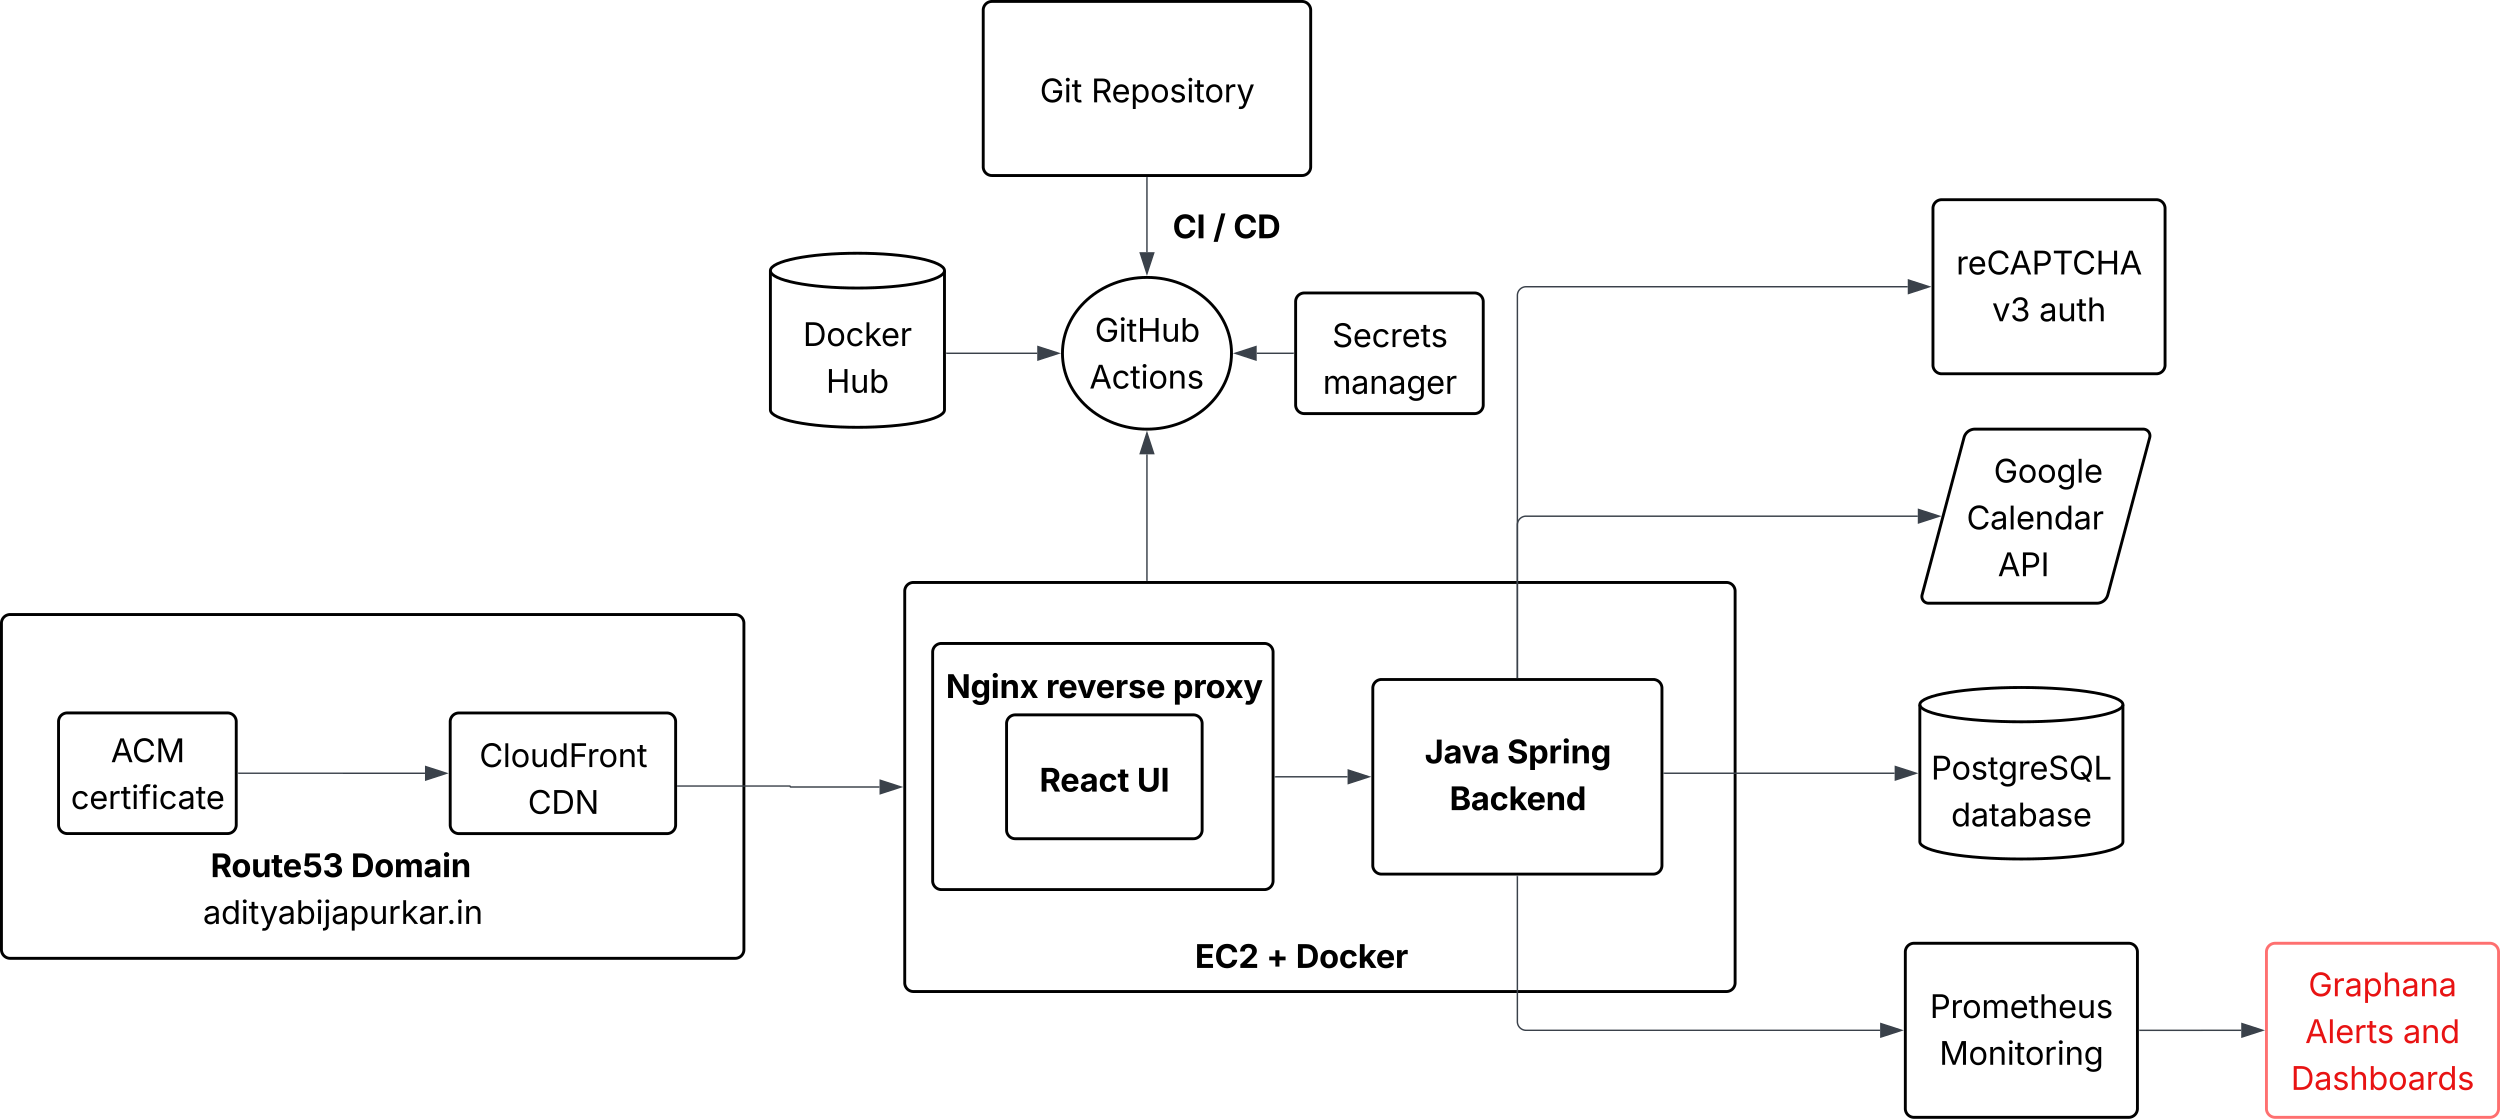 <svg xmlns="http://www.w3.org/2000/svg" xmlns:xlink="http://www.w3.org/1999/xlink" xmlns:lucid="lucid" width="1723.4" height="771.25"><g transform="translate(-233.942 -321.93)" lucid:page-tab-id="0_0"><path d="M234.94 751.56a6 6 0 0 1 6-6h499.82a6 6 0 0 1 6 6v225a6 6 0 0 1-6 6H240.94a6 6 0 0 1-6-6zM927.83 820.74a6 6 0 0 1 6-6h122.82a6 6 0 0 1 6 6v73.37a6 6 0 0 1-6 6H933.83a6 6 0 0 1-6-6z" stroke="#000" stroke-width="2" fill="#fff"/><use xlink:href="#a" transform="matrix(1,0,0,1,939.83,826.736) translate(10.67 40.903)"/><use xlink:href="#b" transform="matrix(1,0,0,1,939.83,826.736) translate(77.825 40.903)"/><path d="M1180.3 796.34a6 6 0 0 1 6-6h187.33a6 6 0 0 1 6 6V918.5a6 6 0 0 1-6 6h-187.35a6 6 0 0 1-6-6z" stroke="#000" stroke-width="2" fill="#fff"/><use xlink:href="#c" transform="matrix(1,0,0,1,1192.285,802.343) translate(23.775 45.809)"/><use xlink:href="#d" transform="matrix(1,0,0,1,1192.285,802.343) translate(80.556 45.809)"/><use xlink:href="#e" transform="matrix(1,0,0,1,1192.285,802.343) translate(40.924 78.075)"/><path d="M368.85 905.66a6 6 0 0 1 6-6h190.9a6 6 0 0 1 6 6v57.16a6 6 0 0 1-6 6h-190.9a6 6 0 0 1-6-6z" fill="none"/><use xlink:href="#f" transform="matrix(1,0,0,1,373.848,904.656) translate(0 21.951)"/><use xlink:href="#g" transform="matrix(1,0,0,1,373.848,904.656) translate(5.263 21.951)"/><use xlink:href="#h" transform="matrix(1,0,0,1,373.848,904.656) translate(102.018 21.951)"/><use xlink:href="#i" transform="matrix(1,0,0,1,373.848,904.656) translate(0 54.217)"/><path d="M857.63 729.45a6 6 0 0 1 6-6h560.43a6 6 0 0 1 6 6v270a6 6 0 0 1-6 6H863.63a6 6 0 0 1-6-6z" stroke="#000" stroke-width="2" fill-opacity="0"/><path d="M1052.68 968.6a6 6 0 0 1 6-6h144.98a6 6 0 0 1 6 6v24.9a6 6 0 0 1-6 6h-144.98a6 6 0 0 1-6-6z" fill="none"/><use xlink:href="#j" transform="matrix(1,0,0,1,1057.679,967.605) translate(0 21.584)"/><use xlink:href="#k" transform="matrix(1,0,0,1,1057.679,967.605) translate(49.197 21.584)"/><use xlink:href="#l" transform="matrix(1,0,0,1,1057.679,967.605) translate(69.542 21.584)"/><path d="M1697.4 902.26c0 6.53-31.33 11.83-70 11.83-38.65 0-70-5.3-70-11.84v-94.58c0-6.52 31.35-11.82 70-11.82 38.67 0 70 5.3 70 11.82z" stroke="#000" stroke-width="2" fill="#fff"/><path d="M1697.4 807.68c0 6.53-31.33 11.83-70 11.83-38.65 0-70-5.3-70-11.82" stroke="#000" stroke-width="2" fill="none"/><use xlink:href="#m" transform="matrix(1,0,0,1,1562.409,824.507) translate(2.712 34.809)"/><use xlink:href="#n" transform="matrix(1,0,0,1,1562.409,824.507) translate(16.535 67.075)"/><path d="M1587.86 623.56a7.8 7.8 0 0 1 7.55-5.8h116a4.6 4.6 0 0 1 4.46 5.8l-28.9 108.4a7.8 7.8 0 0 1-7.55 5.8h-116a4.6 4.6 0 0 1-4.45-5.8z" stroke="#000" stroke-width="2" fill="#fff"/><use xlink:href="#o" transform="matrix(1,0,0,1,1562.409,622.765) translate(45.907 31.84)"/><use xlink:href="#p" transform="matrix(1,0,0,1,1562.409,622.765) translate(27.191 64.106)"/><use xlink:href="#q" transform="matrix(1,0,0,1,1562.409,622.765) translate(48.759 96.372)"/><path d="M1556 677.76h-270.04a6 6 0 0 0-6 6v105.08" stroke="#3a414a" fill="none"/><path d="M1570.76 677.76l-14.27 4.64v-9.27z" stroke="#3a414a" fill="#3a414a"/><path d="M1280.43 789.34h-.95v-.5h.95z" stroke="#3a414a" stroke-width=".05" fill="#3a414a"/><path d="M1566.45 465.6a6 6 0 0 1 6-6h148a6 6 0 0 1 6 6v108a6 6 0 0 1-6 6h-148a6 6 0 0 1-6-6z" stroke="#000" stroke-width="2" fill="#fff"/><use xlink:href="#r" transform="matrix(1,0,0,1,1578.452,471.603) translate(3.981 39.528)"/><use xlink:href="#s" transform="matrix(1,0,0,1,1578.452,471.603) translate(28.753 71.793)"/><use xlink:href="#t" transform="matrix(1,0,0,1,1578.452,471.603) translate(61.218 71.793)"/><path d="M1547.4 978.18a6 6 0 0 1 6-6h148a6 6 0 0 1 6 6v108a6 6 0 0 1-6 6h-148a6 6 0 0 1-6-6z" stroke="#000" stroke-width="2" fill="#fff"/><use xlink:href="#u" transform="matrix(1,0,0,1,1559.409,984.182) translate(4.914 39.528)"/><use xlink:href="#v" transform="matrix(1,0,0,1,1559.409,984.182) translate(11.43 71.793)"/><path d="M1796.34 978.18a6 6 0 0 1 6-6h148a6 6 0 0 1 6 6v108a6 6 0 0 1-6 6h-148a6 6 0 0 1-6-6z" stroke="#fe7070" stroke-width="2" fill="#fff"/><use xlink:href="#w" transform="matrix(1,0,0,1,1808.342,984.182) translate(16.872 24.528)"/><use xlink:href="#x" transform="matrix(1,0,0,1,1808.342,984.182) translate(14.685 56.793)"/><use xlink:href="#y" transform="matrix(1,0,0,1,1808.342,984.182) translate(82.1 56.793)"/><use xlink:href="#z" transform="matrix(1,0,0,1,1808.342,984.182) translate(4.827 89.059)"/><path d="M1778.96 1032.18h-27.08v.02h-42.97" stroke="#3a414a" fill="none"/><path d="M1793.72 1032.18l-14.26 4.64v-9.27z" stroke="#3a414a" fill="#3a414a"/><path d="M1708.92 1032.67h-.5v-.95h.5z" stroke="#3a414a" stroke-width=".05" fill="#3a414a"/><path d="M274.3 819.4a6 6 0 0 1 6-6h110.5a6 6 0 0 1 6 6v71.15a6 6 0 0 1-6 6H280.3a6 6 0 0 1-6-6z" stroke="#000" stroke-width="2" fill-opacity="0"/><use xlink:href="#A" transform="matrix(1,0,0,1,286.29,825.397) translate(24.061 21.951)"/><use xlink:href="#B" transform="matrix(1,0,0,1,286.29,825.397) translate(-3.511 54.217)"/><path d="M544.3 819.43a6 6 0 0 1 6-6H693.7a6 6 0 0 1 6 6v71.16a6 6 0 0 1-6 6H550.3a6 6 0 0 1-6-6z" stroke="#000" stroke-width="2" fill-opacity="0"/><use xlink:href="#C" transform="matrix(1,0,0,1,556.293,825.435) translate(8.063 25.278)"/><use xlink:href="#D" transform="matrix(1,0,0,1,556.293,825.435) translate(41.494 57.543)"/><path d="M526.9 855h-56.34a.02.02 0 0 1-.02 0 .02.02 0 0 0-.02-.03H398.3" stroke="#3a414a" fill="none"/><path d="M541.67 855l-14.26 4.65v-9.27z" stroke="#3a414a" fill="#3a414a"/><path d="M398.3 855.45h-.5v-.95h.5z" stroke="#3a414a" stroke-width=".05" fill="#3a414a"/><path d="M840.25 864.45H779a.33.33 0 0 1-.32-.33.33.33 0 0 0-.34-.33h-77.12" stroke="#3a414a" fill="none"/><path d="M855 864.45l-14.25 4.64v-9.28z" stroke="#3a414a" fill="#3a414a"/><path d="M701.24 864.26h-.52v-.95h.52z" stroke="#3a414a" stroke-width=".05" fill="#3a414a"/><path d="M876.88 771.5a6 6 0 0 1 6-6h222.67a6 6 0 0 1 6 6v157.67a6 6 0 0 1-6 6H882.88a6 6 0 0 1-6-6z" stroke="#000" stroke-width="2" fill-opacity="0"/><path d="M881 782.5a6 6 0 0 1 6-6h216.47a6 6 0 0 1 6 6v24.9a6 6 0 0 1-6 6H887a6 6 0 0 1-6-6z" fill="none"/><use xlink:href="#E" transform="matrix(1,0,0,1,886.007,781.499) translate(0 21.584)"/><use xlink:href="#F" transform="matrix(1,0,0,1,886.007,781.499) translate(68.989 21.584)"/><use xlink:href="#G" transform="matrix(1,0,0,1,886.007,781.499) translate(156.489 21.584)"/><path d="M1162.9 857.42h-49.85" stroke="#3a414a" fill="none"/><path d="M1177.67 857.42l-14.27 4.64v-9.27z" stroke="#3a414a" fill="#3a414a"/><path d="M1113.06 857.9h-.5v-.95h.5z" stroke="#3a414a" stroke-width=".05" fill="#3a414a"/><path d="M911.74 328.93a6 6 0 0 1 6-6h213.74a6 6 0 0 1 6 6v108a6 6 0 0 1-6 6H917.74a6 6 0 0 1-6-6z" stroke="#000" stroke-width="2" fill="#fff"/><use xlink:href="#H" transform="matrix(1,0,0,1,923.743,334.93) translate(26.982 57.528)"/><use xlink:href="#I" transform="matrix(1,0,0,1,923.743,334.93) translate(62.464 57.528)"/><path d="M1082.88 565.47c0 28.88-26.1 52.3-58.27 52.3-32.16 0-58.25-23.42-58.25-52.3 0-28.88 26.1-52.3 58.26-52.3 32.2 0 58.28 23.42 58.28 52.3z" stroke="#000" stroke-width="2" fill="#fff"/><use xlink:href="#J" transform="matrix(1,0,0,1,971.352,518.175) translate(17.258 39.34)"/><use xlink:href="#K" transform="matrix(1,0,0,1,971.352,518.175) translate(13.574 71.606)"/><path d="M1024.6 495.8v-51.37" stroke="#3a414a" fill="none"/><path d="M1024.6 510.56L1020 496.3h9.27z" stroke="#3a414a" fill="#3a414a"/><path d="M1025.1 444.44h-.96v-.5h.95z" stroke="#3a414a" stroke-width=".05" fill="#3a414a"/><path d="M1037.3 465.6a6 6 0 0 1 6-6h77.8a6 6 0 0 1 6 6v24.9a6 6 0 0 1-6 6h-77.8a6 6 0 0 1-6-6z" fill="none"/><use xlink:href="#L" transform="matrix(1,0,0,1,1042.297,464.603) translate(0 21.584)"/><use xlink:href="#M" transform="matrix(1,0,0,1,1042.297,464.603) translate(27.941 21.584)"/><use xlink:href="#N" transform="matrix(1,0,0,1,1042.297,464.603) translate(41.829 21.584)"/><path d="M885.03 604.5c0 6.63-26.86 12-60 12-33.13 0-60-5.37-60-12v-96c0-6.63 26.87-12 60-12 33.14 0 60 5.37 60 12z" stroke="#000" stroke-width="2" fill="#fff"/><path d="M885.03 508.5c0 6.63-26.86 12-60 12-33.13 0-60-5.37-60-12" stroke="#000" stroke-width="2" fill="none"/><g><use xlink:href="#O" transform="matrix(1,0,0,1,770.033,525.501) translate(17.462 34.965)"/><use xlink:href="#P" transform="matrix(1,0,0,1,770.033,525.501) translate(33.369 67.231)"/></g><path d="M948.97 565.47h-62.44" stroke="#3a414a" fill="none"/><path d="M963.73 565.47l-14.26 4.63v-9.26z" stroke="#3a414a" fill="#3a414a"/><path d="M886.54 565.95h-.5V565h.5z" stroke="#3a414a" stroke-width=".05" fill="#3a414a"/><path d="M1549.07 519.6h-263.1a6 6 0 0 0-6 6v263.24" stroke="#3a414a" fill="none"/><path d="M1563.83 519.6l-14.26 4.64v-9.27z" stroke="#3a414a" fill="#3a414a"/><path d="M1280.43 789.34h-.95v-.5h.95z" stroke="#3a414a" stroke-width=".05" fill="#3a414a"/><path d="M1540.03 854.97h-158.9" stroke="#3a414a" fill="none"/><path d="M1554.8 854.97l-14.27 4.64v-9.26z" stroke="#3a414a" fill="#3a414a"/><path d="M1381.14 855.45h-.5v-.95h.5z" stroke="#3a414a" stroke-width=".05" fill="#3a414a"/><path d="M1530.03 1032.18h-244.07a6 6 0 0 1-6-6V926" stroke="#3a414a" fill="none"/><path d="M1544.8 1032.18l-14.27 4.64v-9.27z" stroke="#3a414a" fill="#3a414a"/><path d="M1280.43 926.02h-.95v-.5h.95z" stroke="#3a414a" stroke-width=".05" fill="#3a414a"/><path d="M1024.6 635.15v86.8" stroke="#3a414a" fill="none"/><path d="M1024.6 620.38l4.65 14.27h-9.27z" stroke="#3a414a" fill="#3a414a"/><path d="M1025.1 722.45h-.96v-.52h.95z" stroke="#3a414a" stroke-width=".05" fill="#3a414a"/><path d="M1127.1 529.9a6 6 0 0 1 6-6h117.33a6 6 0 0 1 6 6v71.15a6 6 0 0 1-6 6H1133.1a6 6 0 0 1-6-6z" stroke="#000" stroke-width="2" fill="#fff"/><g><use xlink:href="#Q" transform="matrix(1,0,0,1,1139.102,535.893) translate(13.178 25.278)"/><use xlink:href="#R" transform="matrix(1,0,0,1,1139.102,535.893) translate(6.749 57.543)"/></g><path d="M1100.26 565.47h25.34" stroke="#3a414a" fill="none"/><path d="M1085.5 565.47l14.26-4.63v9.26z" stroke="#3a414a" fill="#3a414a"/><path d="M1126.1 565.95h-.5V565h.5z" stroke="#3a414a" stroke-width=".05" fill="#3a414a"/><defs><path d="M135 0v-1490h581c339 0 533 192 533 485 0 204-94 351-264 424L1302 0H964L680-532H440V0H135zm305-779h220c186 0 274-77 274-226 0-150-88-233-275-233H440v459" id="S"/><path d="M633 22C291 22 81-200 81-553c0-345 210-579 537-579 292 0 525 185 525 567v84H378c7 183 109 277 260 277 105 0 184-46 216-132l272 51C1071-99 893 22 633 22zM380-669h474c-15-146-94-237-233-237-143 0-229 99-241 237" id="T"/><path d="M440 22C227 22 68-92 68-313c0-250 202-322 422-343 195-21 271-24 271-105 0-95-63-149-175-149-116 0-187 57-211 129l-275-46c57-194 237-305 487-305 240 0 474 108 474 379V0H777v-155h-10C713-51 605 22 440 22zm85-211c140 0 238-93 238-211v-121c-37 26-156 42-222 51-111 16-185 59-185 149 0 87 70 132 169 132" id="U"/><path d="M628 22C291 22 81-210 81-554c0-346 210-578 547-578 265 0 455 142 497 372l-279 52c-25-116-99-188-215-188-160 0-244 139-244 341 0 200 84 341 244 341 116 0 193-74 217-195l279 51C1085-123 896 22 628 22" id="V"/><path d="M683-1118v229H474v562c0 71 29 104 102 104 23 0 73-7 95-13l43 225C647 9 580 16 520 16 296 16 174-96 174-301v-588H20v-229h154v-266h300v266h209" id="W"/><g id="a"><use transform="matrix(0.011,0,0,0.011,0,0)" xlink:href="#S"/><use transform="matrix(0.011,0,0,0.011,14.323,0)" xlink:href="#T"/><use transform="matrix(0.011,0,0,0.011,27.778,0)" xlink:href="#U"/><use transform="matrix(0.011,0,0,0.011,40.679,0)" xlink:href="#V"/><use transform="matrix(0.011,0,0,0.011,53.754,0)" xlink:href="#W"/></g><path d="M750 21c-371 0-615-218-615-544v-967h305v942c0 174 123 299 310 299s309-125 309-299v-942h306v967c0 326-247 544-615 544" id="X"/><path d="M440-1490V0H135v-1490h305" id="Y"/><g id="b"><use transform="matrix(0.011,0,0,0.011,0,0)" xlink:href="#X"/><use transform="matrix(0.011,0,0,0.011,16.265,0)" xlink:href="#Y"/></g><path d="M567 20C257 20 68-148 68-448v-87h305v92c0 143 75 217 194 217s193-74 193-218v-1046h302v1041c0 301-188 469-495 469" id="Z"/><path d="M443 0L31-1118h319c90 293 199 572 268 885 66-313 175-593 264-885h315L784 0H443" id="aa"/><g id="c"><use transform="matrix(0.011,0,0,0.011,0,0)" xlink:href="#Z"/><use transform="matrix(0.011,0,0,0.011,12.988,0)" xlink:href="#U"/><use transform="matrix(0.011,0,0,0.011,25.51,0)" xlink:href="#aa"/><use transform="matrix(0.011,0,0,0.011,38.618,0)" xlink:href="#U"/></g><path d="M681 22C323 22 94-145 85-462h297c10 151 131 226 296 226 163 0 271-77 271-190 0-102-95-149-257-189l-164-41c-252-61-403-188-403-405 0-269 236-449 560-449 330 0 546 183 551 445H941c-11-119-106-188-259-188-156 0-244 72-244 172-3 156 226 185 373 221 250 61 445 186 445 436 0 271-213 446-575 446" id="ab"/><path d="M128 418v-1536h295v188h14c41-89 129-202 319-202 248 0 453 193 453 575 0 372-197 576-455 576-183 0-275-108-317-198h-9v597H128zm534-640c156 0 240-139 240-336 0-196-83-334-240-334-154 0-241 131-241 334 0 202 88 336 241 336" id="ac"/><path d="M128 0v-1118h290v195h12c54-169 184-238 367-200v268c-27-8-86-15-130-15-138 0-239 95-239 234V0H128" id="ad"/><path d="M128 0v-1118h300V0H128zm150-1264c-91 0-165-68-165-154 0-85 74-154 165-154 90 0 165 69 165 154 0 86-75 154-165 154" id="ae"/><path d="M428-647V0H128v-1118h283l4 231c63-156 176-245 348-245 232 0 384 159 384 421V0H847v-659c0-139-76-222-202-222-128 0-217 86-217 234" id="af"/><path d="M625 442c-280 0-454-114-503-274l258-72c28 63 97 128 243 128 153 0 246-69 246-216v-206h-23C805-108 717-16 536-16 284-16 81-191 81-561c0-378 208-571 456-571 188 0 280 113 321 202h13v-188h295V-9c0 303-226 451-541 451zm5-686c153 0 240-119 240-319 0-198-86-329-240-329-158 0-241 137-241 329 0 195 85 319 241 319" id="ag"/><g id="d"><use transform="matrix(0.011,0,0,0.011,0,0)" xlink:href="#ab"/><use transform="matrix(0.011,0,0,0.011,14.551,0)" xlink:href="#ac"/><use transform="matrix(0.011,0,0,0.011,28.559,0)" xlink:href="#ad"/><use transform="matrix(0.011,0,0,0.011,37.771,0)" xlink:href="#ae"/><use transform="matrix(0.011,0,0,0.011,43.793,0)" xlink:href="#af"/><use transform="matrix(0.011,0,0,0.011,57.628,0)" xlink:href="#ag"/></g><path d="M135 0v-1490h591c327 0 492 160 492 383 0 177-115 286-268 320v15c168 8 326 140 326 361 0 236-176 411-512 411H135zm305-251h264c179 0 258-76 258-189 0-125-97-215-250-215H440v404zm0-613h241c131 0 228-74 228-194 0-109-79-183-222-183H440v377" id="ah"/><path d="M128 0v-1490h300v802h17l366-430h347L740-633 1179 0H826L514-456l-86 97V0H128" id="ai"/><path d="M537 19C279 19 81-185 81-557c0-382 206-575 454-575 190 0 278 113 318 202h10v-560h300V0H868v-179h-15C812-89 719 19 537 19zm92-241c153 0 240-134 240-336 0-203-86-334-240-334-158 0-240 138-240 334 0 197 84 336 240 336" id="aj"/><g id="e"><use transform="matrix(0.011,0,0,0.011,0,0)" xlink:href="#ah"/><use transform="matrix(0.011,0,0,0.011,14.703,0)" xlink:href="#U"/><use transform="matrix(0.011,0,0,0.011,27.604,0)" xlink:href="#V"/><use transform="matrix(0.011,0,0,0.011,40.679,0)" xlink:href="#ai"/><use transform="matrix(0.011,0,0,0.011,53.071,0)" xlink:href="#T"/><use transform="matrix(0.011,0,0,0.011,66.309,0)" xlink:href="#af"/><use transform="matrix(0.011,0,0,0.011,80.143,0)" xlink:href="#aj"/></g><path d="M628 22C291 22 81-210 81-554c0-346 210-578 547-578 336 0 547 232 547 578 0 344-211 576-547 576zm0-236c160 0 242-146 242-341 0-197-82-341-242-341S387-753 387-555c0 195 81 341 241 341" id="ak"/><path d="M513 14c-232 0-385-159-385-421v-711h300v659c0 139 76 222 202 222 127 0 217-86 217-234v-647h301V0H864l-4-232C797-74 683 14 513 14" id="al"/><path d="M664 20c-306 0-529-183-535-438h297c6 117 110 196 238 196 149 0 255-108 255-266 0-159-108-270-261-270-89 0-178 39-224 98l-274-48 72-782h901v252H485l-39 377h8c53-72 165-124 294-124 269 0 467 204 467 490 0 300-224 515-551 515" id="am"/><path d="M659 20C335 20 103-159 99-418h307c5 112 113 185 254 185 147 0 250-83 250-204 0-123-105-209-278-209H494v-227h138c145 0 246-81 246-200 0-115-87-193-216-193-130 0-237 73-240 189H128c4-255 233-433 536-433 306 0 510 185 510 418 0 167-114 285-279 317v11c217 29 333 162 333 347 0 254-237 437-569 437" id="an"/><g id="g"><use transform="matrix(0.011,0,0,0.011,0,0)" xlink:href="#S"/><use transform="matrix(0.011,0,0,0.011,14.323,0)" xlink:href="#ak"/><use transform="matrix(0.011,0,0,0.011,27.951,0)" xlink:href="#al"/><use transform="matrix(0.011,0,0,0.011,41.786,0)" xlink:href="#W"/><use transform="matrix(0.011,0,0,0.011,49.707,0)" xlink:href="#T"/><use transform="matrix(0.011,0,0,0.011,62.945,0)" xlink:href="#am"/><use transform="matrix(0.011,0,0,0.011,77.148,0)" xlink:href="#an"/></g><path d="M659 0H135v-1490h529c448 0 721 280 721 744 0 466-273 746-726 746zM440-263h204c287 0 437-148 437-483 0-333-150-481-435-481H440v964" id="ao"/><path d="M128 0v-1118h278l12 217c60-163 185-234 319-234 143 0 236 81 288 251 63-172 205-251 359-251 205 0 357 138 357 381V0h-301v-697c0-126-76-187-177-187-114 0-184 79-184 196V0H789v-705c0-109-72-179-174-179-106 0-187 74-187 208V0H128" id="ap"/><g id="h"><use transform="matrix(0.011,0,0,0.011,0,0)" xlink:href="#ao"/><use transform="matrix(0.011,0,0,0.011,16.048,0)" xlink:href="#ak"/><use transform="matrix(0.011,0,0,0.011,29.677,0)" xlink:href="#ap"/><use transform="matrix(0.011,0,0,0.011,49.957,0)" xlink:href="#U"/><use transform="matrix(0.011,0,0,0.011,62.858,0)" xlink:href="#ae"/><use transform="matrix(0.011,0,0,0.011,68.88,0)" xlink:href="#af"/></g><path d="M471 26C259 26 90-98 90-318c0-256 228-303 435-329 202-27 287-16 287-108 0-139-79-219-234-219-161 0-248 86-283 164l-173-57c86-203 278-265 451-265 150 0 419 46 419 395V0H815v-152h-12C765-73 660 26 471 26zm31-159c199 0 310-134 310-271v-155c-30 35-226 55-295 64-131 17-246 59-246 186 0 116 97 176 231 176" id="aq"/><path d="M577 24c-279 0-473-224-473-580 0-354 195-576 474-576 218 0 287 134 324 193h14v-551h180V0H922v-173h-20C865-111 790 24 577 24zm27-161c203 0 314-172 314-421 0-247-108-413-314-413-212 0-317 181-317 413 0 235 108 421 317 421" id="ar"/><path d="M158 0v-1118h180V0H158zm91-1301c-68 0-125-53-125-119s57-119 125-119c69 0 126 53 126 119s-57 119-126 119" id="as"/><path d="M598-1118v154H368v674c0 100 37 144 132 144 23 0 62-6 92-12L629-6c-37 13-88 20-134 20-193 0-307-107-307-290v-688H20v-154h168v-266h180v266h230" id="at"/><path d="M140 405l46-156c120 36 205 19 263-150l32-93L54-1118h197c107 313 237 620 324 950 87-331 219-637 326-950h196L606 167c-68 178-176 259-334 259-64 0-113-12-132-21" id="au"/><path d="M677 24c-213 0-288-135-325-197h-20V0H158v-1490h180v551h14c37-59 106-193 324-193 279 0 474 222 474 576 0 356-194 580-473 580zm-27-161c209 0 317-186 317-421 0-232-105-413-317-413-206 0-314 166-314 413 0 249 111 421 314 421" id="av"/><path d="M157-1118h181V80c1 225-123 350-364 338V252c126 9 184-48 183-172v-1198zm91-183c-68 0-125-53-125-119s57-119 125-119c69 0 126 53 126 119s-57 119-126 119" id="aw"/><path d="M158 418v-1536h174v179h20c37-59 106-193 324-193 279 0 474 222 474 576 0 356-194 580-473 580-213 0-288-135-325-197h-14v591H158zm492-555c209 0 317-186 317-421 0-232-105-413-317-413-206 0-314 166-314 413 0 249 111 421 314 421" id="ax"/><path d="M537 14c-226 0-379-139-379-422v-710h180v695c0 172 97 275 253 275 160 0 281-109 281-300v-670h181V0H879v-209C806-46 684 14 537 14" id="ay"/><path d="M158 0v-1118h174v172h12c41-113 157-188 290-188 26 0 70 2 91 3v181c-11-2-60-10-108-10-161 0-279 109-279 260V0H158" id="az"/><path d="M158 0v-1490h180v865h22l478-493h223L593-638 1096 0H865L456-523 338-412V0H158" id="aA"/><path d="M295 13c-75 0-135-60-135-135s60-135 135-135 135 60 135 135S370 13 295 13" id="aB"/><path d="M338-670V0H158v-1118h173l1 207c72-158 192-221 342-221 226 0 378 139 378 422V0H872v-695c0-172-96-275-252-275-161 0-282 109-282 300" id="aC"/><g id="i"><use transform="matrix(0.011,0,0,0.011,0,0)" xlink:href="#aq"/><use transform="matrix(0.011,0,0,0.011,12.478,0)" xlink:href="#ar"/><use transform="matrix(0.011,0,0,0.011,26.085,0)" xlink:href="#as"/><use transform="matrix(0.011,0,0,0.011,31.467,0)" xlink:href="#at"/><use transform="matrix(0.011,0,0,0.011,39.171,0)" xlink:href="#au"/><use transform="matrix(0.011,0,0,0.011,51.552,0)" xlink:href="#aq"/><use transform="matrix(0.011,0,0,0.011,64.03,0)" xlink:href="#av"/><use transform="matrix(0.011,0,0,0.011,77.637,0)" xlink:href="#as"/><use transform="matrix(0.011,0,0,0.011,83.019,0)" xlink:href="#aw"/><use transform="matrix(0.011,0,0,0.011,88.401,0)" xlink:href="#aq"/><use transform="matrix(0.011,0,0,0.011,100.879,0)" xlink:href="#ax"/><use transform="matrix(0.011,0,0,0.011,114.486,0)" xlink:href="#ay"/><use transform="matrix(0.011,0,0,0.011,127.626,0)" xlink:href="#az"/><use transform="matrix(0.011,0,0,0.011,136.339,0)" xlink:href="#aA"/><use transform="matrix(0.011,0,0,0.011,148.535,0)" xlink:href="#aq"/><use transform="matrix(0.011,0,0,0.011,161.013,0)" xlink:href="#az"/><use transform="matrix(0.011,0,0,0.011,167.99,0)" xlink:href="#aB"/><use transform="matrix(0.011,0,0,0.011,174.392,0)" xlink:href="#as"/><use transform="matrix(0.011,0,0,0.011,179.774,0)" xlink:href="#aC"/></g><path d="M135 0v-1490h997v253H440v360h640v249H440v375h694V0H135" id="aD"/><path d="M786 20C389 20 94-260 94-744c0-487 299-766 692-766 339 0 597 194 641 529h-309c-28-162-156-258-326-258-233 0-388 179-388 495 0 323 157 493 387 493 170 0 298-97 328-259h309c-34 277-266 530-642 530" id="aE"/><path d="M124 0v-220l528-495c135-132 210-216 210-336 0-133-98-215-231-215-139 0-229 88-229 233H110c0-290 214-477 523-477 315 0 525 182 525 440 0 167-80 305-385 586L548-262v11h630V0H124" id="aF"/><g id="j"><use transform="matrix(0.011,0,0,0.011,0,0)" xlink:href="#aD"/><use transform="matrix(0.011,0,0,0.011,13.498,0)" xlink:href="#aE"/><use transform="matrix(0.011,0,0,0.011,29.937,0)" xlink:href="#aF"/></g><path d="M568-82v-393H183v-240h385v-393h254v393h386v240H822v393H568" id="aG"/><use transform="matrix(0.011,0,0,0.011,0,0)" xlink:href="#aG" id="k"/><g id="l"><use transform="matrix(0.011,0,0,0.011,0,0)" xlink:href="#ao"/><use transform="matrix(0.011,0,0,0.011,16.048,0)" xlink:href="#ak"/><use transform="matrix(0.011,0,0,0.011,29.677,0)" xlink:href="#V"/><use transform="matrix(0.011,0,0,0.011,42.752,0)" xlink:href="#ai"/><use transform="matrix(0.011,0,0,0.011,55.143,0)" xlink:href="#T"/><use transform="matrix(0.011,0,0,0.011,68.381,0)" xlink:href="#ad"/></g><path d="M180 0v-1490h510c348 0 508 209 508 474 0 266-160 477-507 477H370V0H180zm190-706h312c236 0 327-133 327-310 0-176-91-307-329-307H370v617" id="aH"/><path d="M613 24c-304 0-509-231-509-576 0-350 205-580 509-580 305 0 511 230 511 580 0 345-206 576-511 576zm0-161c226 0 329-195 329-415 0-222-103-419-329-419-223 0-326 196-326 419 0 220 103 415 326 415" id="aI"/><path d="M538 24C308 24 148-78 108-271l171-41c32 123 123 178 257 178 156 0 256-77 256-169 0-77-54-128-164-154l-186-44c-203-48-300-148-300-305 0-192 176-326 414-326 230 0 351 112 402 269l-163 42c-31-80-94-158-238-158-133 0-233 69-233 162 0 83 57 129 188 160l169 40c203 48 298 149 298 302 0 196-179 339-441 339" id="aJ"/><path d="M611 442c-248 0-391-105-460-228l146-94c47 65 117 165 314 165 178 0 307-82 307-266v-224h-17C863-141 792-18 576-18c-268 0-472-195-472-546 0-346 197-568 476-568 216 0 288 133 326 193h17v-179h175V29c0 289-215 413-487 413zm-5-620c203 0 314-146 314-390 0-237-108-403-314-403-213 0-319 180-319 403 0 230 109 390 319 390" id="aK"/><path d="M628 24c-324 0-524-230-524-574 0-343 198-582 503-582 237 0 487 146 487 559v75H286c9 234 145 362 343 362 132 0 231-58 273-172l174 48C1024-91 857 24 628 24zM287-650h624c-17-190-120-322-304-322-192 0-309 151-320 322" id="aL"/><path d="M657 26c-323 0-524-166-541-416h195c15 169 171 246 346 246 202 0 356-106 356-265 5-203-294-238-475-293-239-73-380-191-380-389 0-252 224-419 512-419 294 0 499 171 508 396H992c-17-145-151-228-328-228-193 0-321 102-321 242 0 156 175 211 284 241l149 41c160 44 422 134 422 412 0 244-197 432-541 432" id="aM"/><path d="M784 20c-382 0-662-292-662-764 0-473 280-766 662-766s660 293 660 766c0 282-99 499-260 629l192 255h-198L1049-33C969 2 880 20 784 20zm-62-486h198l156 205c112-98 183-261 183-483 0-383-209-590-475-590-268 0-477 208-477 590 0 380 209 588 477 588 54 0 106-9 154-25" id="aN"/><path d="M180 0v-1490h190v1322h690V0H180" id="aO"/><g id="m"><use transform="matrix(0.011,0,0,0.011,0,0)" xlink:href="#aH"/><use transform="matrix(0.011,0,0,0.011,14.073,0)" xlink:href="#aI"/><use transform="matrix(0.011,0,0,0.011,27.398,0)" xlink:href="#aJ"/><use transform="matrix(0.011,0,0,0.011,39.128,0)" xlink:href="#at"/><use transform="matrix(0.011,0,0,0.011,46.181,0)" xlink:href="#aK"/><use transform="matrix(0.011,0,0,0.011,59.809,0)" xlink:href="#az"/><use transform="matrix(0.011,0,0,0.011,67.806,0)" xlink:href="#aL"/><use transform="matrix(0.011,0,0,0.011,80.762,0)" xlink:href="#aM"/><use transform="matrix(0.011,0,0,0.011,95.02,0)" xlink:href="#aN"/><use transform="matrix(0.011,0,0,0.011,112.012,0)" xlink:href="#aO"/></g><g id="n"><use transform="matrix(0.011,0,0,0.011,0,0)" xlink:href="#ar"/><use transform="matrix(0.011,0,0,0.011,13.607,0)" xlink:href="#aq"/><use transform="matrix(0.011,0,0,0.011,26.085,0)" xlink:href="#at"/><use transform="matrix(0.011,0,0,0.011,33.464,0)" xlink:href="#aq"/><use transform="matrix(0.011,0,0,0.011,45.942,0)" xlink:href="#av"/><use transform="matrix(0.011,0,0,0.011,59.766,0)" xlink:href="#aq"/><use transform="matrix(0.011,0,0,0.011,72.244,0)" xlink:href="#aJ"/><use transform="matrix(0.011,0,0,0.011,83.974,0)" xlink:href="#aL"/></g><path d="M789 20c-398 0-667-293-667-764 0-473 273-766 655-766 315 0 558 198 612 487h-196c-61-191-204-311-415-311-262 0-471 207-471 590 0 380 208 588 482 588 249 0 420-165 425-427H828v-166h572v163c0 370-256 606-611 606" id="aP"/><path d="M338-1490V0H158v-1490h180" id="aQ"/><g id="o"><use transform="matrix(0.011,0,0,0.011,0,0)" xlink:href="#aP"/><use transform="matrix(0.011,0,0,0.011,16.58,0)" xlink:href="#aI"/><use transform="matrix(0.011,0,0,0.011,29.905,0)" xlink:href="#aI"/><use transform="matrix(0.011,0,0,0.011,43.229,0)" xlink:href="#aK"/><use transform="matrix(0.011,0,0,0.011,56.858,0)" xlink:href="#aQ"/><use transform="matrix(0.011,0,0,0.011,62.24,0)" xlink:href="#aL"/></g><path d="M783 20c-382 0-661-292-661-764 0-473 279-766 661-766 302 0 548 182 601 489h-190c-42-204-217-313-411-313-268 0-476 208-476 590 0 381 209 588 476 588 195 0 369-110 411-313h190c-52 303-296 489-601 489" id="aR"/><g id="p"><use transform="matrix(0.011,0,0,0.011,0,0)" xlink:href="#aR"/><use transform="matrix(0.011,0,0,0.011,16.233,0)" xlink:href="#aq"/><use transform="matrix(0.011,0,0,0.011,28.711,0)" xlink:href="#aQ"/><use transform="matrix(0.011,0,0,0.011,34.093,0)" xlink:href="#aL"/><use transform="matrix(0.011,0,0,0.011,47.049,0)" xlink:href="#aC"/><use transform="matrix(0.011,0,0,0.011,60.178,0)" xlink:href="#ar"/><use transform="matrix(0.011,0,0,0.011,73.785,0)" xlink:href="#aq"/><use transform="matrix(0.011,0,0,0.011,86.263,0)" xlink:href="#az"/></g><path d="M52 0l541-1490h220L1361 0h-200l-149-416H398L254 0H52zm404-582h497c-103-290-145-390-251-756-108 377-145 460-246 756" id="aS"/><path d="M370-1490V0H180v-1490h190" id="aT"/><g id="q"><use transform="matrix(0.011,0,0,0.011,0,0)" xlink:href="#aS"/><use transform="matrix(0.011,0,0,0.011,15.332,0)" xlink:href="#aH"/><use transform="matrix(0.011,0,0,0.011,29.525,0)" xlink:href="#aT"/></g><path d="M98-1322v-168h1126v168H757V0H567v-1322H98" id="aU"/><path d="M180 0v-1490h190v644h782v-644h190V0h-190v-678H370V0H180" id="aV"/><g id="r"><use transform="matrix(0.011,0,0,0.011,0,0)" xlink:href="#az"/><use transform="matrix(0.011,0,0,0.011,7.997,0)" xlink:href="#aL"/><use transform="matrix(0.011,0,0,0.011,20.953,0)" xlink:href="#aR"/><use transform="matrix(0.011,0,0,0.011,36.751,0)" xlink:href="#aS"/><use transform="matrix(0.011,0,0,0.011,52.083,0)" xlink:href="#aH"/><use transform="matrix(0.011,0,0,0.011,66.276,0)" xlink:href="#aU"/><use transform="matrix(0.011,0,0,0.011,79.959,0)" xlink:href="#aR"/><use transform="matrix(0.011,0,0,0.011,96.191,0)" xlink:href="#aV"/><use transform="matrix(0.011,0,0,0.011,112.706,0)" xlink:href="#aS"/></g><path d="M481 0L54-1118h197c107 314 236 620 325 951 87-331 217-637 324-951h197L670 0H481" id="aW"/><path d="M635 20c-292 0-500-160-510-396h192c11 142 145 229 315 229 187 0 323-105 323-260 0-161-125-274-346-274H488v-165h121c174 0 294-100 294-254 0-148-104-245-266-245-152 0-291 85-297 230H157c8-234 222-395 484-395 278 0 448 188 448 400 0 168-95 291-247 336v12c190 31 301 169 301 357 0 244-216 425-508 425" id="aX"/><g id="s"><use transform="matrix(0.011,0,0,0.011,0,0)" xlink:href="#aW"/><use transform="matrix(0.011,0,0,0.011,12.489,0)" xlink:href="#aX"/></g><path d="M338-670V0H158v-1490h180v566c73-149 190-208 336-208 226 0 379 139 379 422V0H872v-695c0-172-96-275-252-275-161 0-282 109-282 300" id="aY"/><g id="t"><use transform="matrix(0.011,0,0,0.011,0,0)" xlink:href="#aq"/><use transform="matrix(0.011,0,0,0.011,12.478,0)" xlink:href="#ay"/><use transform="matrix(0.011,0,0,0.011,25.618,0)" xlink:href="#at"/><use transform="matrix(0.011,0,0,0.011,32.888,0)" xlink:href="#aY"/></g><path d="M158 0v-1118h175l1 205c55-151 181-225 313-225 147 0 245 90 285 228 53-141 190-228 352-228 194 0 352 125 352 384V0h-181v-749c0-161-105-225-225-225-151 0-243 103-243 244V0H807v-767c0-124-93-207-219-207-131 0-250 92-250 270V0H158" id="aZ"/><g id="u"><use transform="matrix(0.011,0,0,0.011,0,0)" xlink:href="#aH"/><use transform="matrix(0.011,0,0,0.011,14.193,0)" xlink:href="#az"/><use transform="matrix(0.011,0,0,0.011,22.19,0)" xlink:href="#aI"/><use transform="matrix(0.011,0,0,0.011,35.514,0)" xlink:href="#aZ"/><use transform="matrix(0.011,0,0,0.011,54.98,0)" xlink:href="#aL"/><use transform="matrix(0.011,0,0,0.011,67.936,0)" xlink:href="#at"/><use transform="matrix(0.011,0,0,0.011,75.206,0)" xlink:href="#aY"/><use transform="matrix(0.011,0,0,0.011,88.346,0)" xlink:href="#aL"/><use transform="matrix(0.011,0,0,0.011,101.302,0)" xlink:href="#ay"/><use transform="matrix(0.011,0,0,0.011,114.442,0)" xlink:href="#aJ"/></g><path d="M180 0v-1490h270l367 940c28 72 75 218 110 339 35-117 81-264 110-339l362-940h271V0h-187c2-448-5-837 7-1287-157 497-311 829-483 1287H842C666-458 514-784 354-1284c12 438 5 843 7 1284H180" id="ba"/><g id="v"><use transform="matrix(0.011,0,0,0.011,0,0)" xlink:href="#ba"/><use transform="matrix(0.011,0,0,0.011,20.074,0)" xlink:href="#aI"/><use transform="matrix(0.011,0,0,0.011,33.398,0)" xlink:href="#aC"/><use transform="matrix(0.011,0,0,0.011,46.528,0)" xlink:href="#as"/><use transform="matrix(0.011,0,0,0.011,51.91,0)" xlink:href="#at"/><use transform="matrix(0.011,0,0,0.011,58.963,0)" xlink:href="#aI"/><use transform="matrix(0.011,0,0,0.011,72.287,0)" xlink:href="#az"/><use transform="matrix(0.011,0,0,0.011,81,0)" xlink:href="#as"/><use transform="matrix(0.011,0,0,0.011,86.382,0)" xlink:href="#aC"/><use transform="matrix(0.011,0,0,0.011,99.512,0)" xlink:href="#aK"/></g><path fill="#e81313" d="M789 20c-398 0-667-293-667-764 0-473 273-766 655-766 315 0 558 198 612 487h-196c-61-191-204-311-415-311-262 0-471 207-471 590 0 380 208 588 482 588 249 0 420-165 425-427H828v-166h572v163c0 370-256 606-611 606" id="bb"/><path fill="#e81313" d="M158 0v-1118h174v172h12c41-113 157-188 290-188 26 0 70 2 91 3v181c-11-2-60-10-108-10-161 0-279 109-279 260V0H158" id="bc"/><path fill="#e81313" d="M471 26C259 26 90-98 90-318c0-256 228-303 435-329 202-27 287-16 287-108 0-139-79-219-234-219-161 0-248 86-283 164l-173-57c86-203 278-265 451-265 150 0 419 46 419 395V0H815v-152h-12C765-73 660 26 471 26zm31-159c199 0 310-134 310-271v-155c-30 35-226 55-295 64-131 17-246 59-246 186 0 116 97 176 231 176" id="bd"/><path fill="#e81313" d="M158 418v-1536h174v179h20c37-59 106-193 324-193 279 0 474 222 474 576 0 356-194 580-473 580-213 0-288-135-325-197h-14v591H158zm492-555c209 0 317-186 317-421 0-232-105-413-317-413-206 0-314 166-314 413 0 249 111 421 314 421" id="be"/><path fill="#e81313" d="M338-670V0H158v-1490h180v566c73-149 190-208 336-208 226 0 379 139 379 422V0H872v-695c0-172-96-275-252-275-161 0-282 109-282 300" id="bf"/><path fill="#e81313" d="M338-670V0H158v-1118h173l1 207c72-158 192-221 342-221 226 0 378 139 378 422V0H872v-695c0-172-96-275-252-275-161 0-282 109-282 300" id="bg"/><g id="w"><use transform="matrix(0.011,0,0,0.011,0,0)" xlink:href="#bb"/><use transform="matrix(0.011,0,0,0.011,16.58,0)" xlink:href="#bc"/><use transform="matrix(0.011,0,0,0.011,24.946,0)" xlink:href="#bd"/><use transform="matrix(0.011,0,0,0.011,37.424,0)" xlink:href="#be"/><use transform="matrix(0.011,0,0,0.011,51.031,0)" xlink:href="#bf"/><use transform="matrix(0.011,0,0,0.011,64.171,0)" xlink:href="#bd"/><use transform="matrix(0.011,0,0,0.011,76.649,0)" xlink:href="#bg"/><use transform="matrix(0.011,0,0,0.011,89.779,0)" xlink:href="#bd"/></g><path fill="#e81313" d="M52 0l541-1490h220L1361 0h-200l-149-416H398L254 0H52zm404-582h497c-103-290-145-390-251-756-108 377-145 460-246 756" id="bh"/><path fill="#e81313" d="M338-1490V0H158v-1490h180" id="bi"/><path fill="#e81313" d="M628 24c-324 0-524-230-524-574 0-343 198-582 503-582 237 0 487 146 487 559v75H286c9 234 145 362 343 362 132 0 231-58 273-172l174 48C1024-91 857 24 628 24zM287-650h624c-17-190-120-322-304-322-192 0-309 151-320 322" id="bj"/><path fill="#e81313" d="M598-1118v154H368v674c0 100 37 144 132 144 23 0 62-6 92-12L629-6c-37 13-88 20-134 20-193 0-307-107-307-290v-688H20v-154h168v-266h180v266h230" id="bk"/><path fill="#e81313" d="M538 24C308 24 148-78 108-271l171-41c32 123 123 178 257 178 156 0 256-77 256-169 0-77-54-128-164-154l-186-44c-203-48-300-148-300-305 0-192 176-326 414-326 230 0 351 112 402 269l-163 42c-31-80-94-158-238-158-133 0-233 69-233 162 0 83 57 129 188 160l169 40c203 48 298 149 298 302 0 196-179 339-441 339" id="bl"/><g id="x"><use transform="matrix(0.011,0,0,0.011,0,0)" xlink:href="#bh"/><use transform="matrix(0.011,0,0,0.011,15.332,0)" xlink:href="#bi"/><use transform="matrix(0.011,0,0,0.011,20.714,0)" xlink:href="#bj"/><use transform="matrix(0.011,0,0,0.011,33.67,0)" xlink:href="#bc"/><use transform="matrix(0.011,0,0,0.011,42.383,0)" xlink:href="#bk"/><use transform="matrix(0.011,0,0,0.011,49.436,0)" xlink:href="#bl"/></g><path fill="#e81313" d="M577 24c-279 0-473-224-473-580 0-354 195-576 474-576 218 0 287 134 324 193h14v-551h180V0H922v-173h-20C865-111 790 24 577 24zm27-161c203 0 314-172 314-421 0-247-108-413-314-413-212 0-317 181-317 413 0 235 108 421 317 421" id="bm"/><g id="y"><use transform="matrix(0.011,0,0,0.011,0,0)" xlink:href="#bd"/><use transform="matrix(0.011,0,0,0.011,12.478,0)" xlink:href="#bg"/><use transform="matrix(0.011,0,0,0.011,25.608,0)" xlink:href="#bm"/></g><path fill="#e81313" d="M645 0H180v-1490h484c435 0 692 280 692 742 0 466-257 748-711 748zM370-168h263c363 0 539-218 539-580 0-358-176-574-521-574H370v1154" id="bn"/><path fill="#e81313" d="M677 24c-213 0-288-135-325-197h-20V0H158v-1490h180v551h14c37-59 106-193 324-193 279 0 474 222 474 576 0 356-194 580-473 580zm-27-161c209 0 317-186 317-421 0-232-105-413-317-413-206 0-314 166-314 413 0 249 111 421 314 421" id="bo"/><path fill="#e81313" d="M613 24c-304 0-509-231-509-576 0-350 205-580 509-580 305 0 511 230 511 580 0 345-206 576-511 576zm0-161c226 0 329-195 329-415 0-222-103-419-329-419-223 0-326 196-326 419 0 220 103 415 326 415" id="bp"/><g id="z"><use transform="matrix(0.011,0,0,0.011,0,0)" xlink:href="#bn"/><use transform="matrix(0.011,0,0,0.011,16.037,0)" xlink:href="#bd"/><use transform="matrix(0.011,0,0,0.011,28.516,0)" xlink:href="#bl"/><use transform="matrix(0.011,0,0,0.011,40.245,0)" xlink:href="#bf"/><use transform="matrix(0.011,0,0,0.011,53.385,0)" xlink:href="#bo"/><use transform="matrix(0.011,0,0,0.011,66.992,0)" xlink:href="#bp"/><use transform="matrix(0.011,0,0,0.011,80.534,0)" xlink:href="#bd"/><use transform="matrix(0.011,0,0,0.011,93.012,0)" xlink:href="#bc"/><use transform="matrix(0.011,0,0,0.011,101.009,0)" xlink:href="#bm"/><use transform="matrix(0.011,0,0,0.011,114.616,0)" xlink:href="#bl"/></g><g id="A"><use transform="matrix(0.011,0,0,0.011,0,0)" xlink:href="#aS"/><use transform="matrix(0.011,0,0,0.011,14.572,0)" xlink:href="#aR"/><use transform="matrix(0.011,0,0,0.011,30.805,0)" xlink:href="#ba"/></g><path d="M613 24c-304 0-509-231-509-576 0-350 205-580 509-580 216 0 392 114 453 309l-173 49c-33-115-133-197-280-197-223 0-326 196-326 419 0 220 103 415 326 415 150 0 252-85 285-206l172 49C1010-95 832 24 613 24" id="bq"/><path d="M678-1118v154H420V0H240v-964H20v-154h220v-149c0-194 155-293 318-293 85 0 141 18 168 30l-50 154c-19-6-47-17-97-17-111 0-159 58-159 166v109h258" id="br"/><g id="B"><use transform="matrix(0.011,0,0,0.011,0,0)" xlink:href="#bq"/><use transform="matrix(0.011,0,0,0.011,12.695,0)" xlink:href="#aL"/><use transform="matrix(0.011,0,0,0.011,25.651,0)" xlink:href="#az"/><use transform="matrix(0.011,0,0,0.011,34.364,0)" xlink:href="#at"/><use transform="matrix(0.011,0,0,0.011,41.634,0)" xlink:href="#as"/><use transform="matrix(0.011,0,0,0.011,47.016,0)" xlink:href="#br"/><use transform="matrix(0.011,0,0,0.011,55.241,0)" xlink:href="#as"/><use transform="matrix(0.011,0,0,0.011,60.623,0)" xlink:href="#bq"/><use transform="matrix(0.011,0,0,0.011,73.535,0)" xlink:href="#aq"/><use transform="matrix(0.011,0,0,0.011,86.013,0)" xlink:href="#at"/><use transform="matrix(0.011,0,0,0.011,93.066,0)" xlink:href="#aL"/></g><path d="M180 0v-1490h901v168H370v510h643v168H370V0H180" id="bs"/><g id="C"><use transform="matrix(0.011,0,0,0.011,0,0)" xlink:href="#aR"/><use transform="matrix(0.011,0,0,0.011,16.233,0)" xlink:href="#aQ"/><use transform="matrix(0.011,0,0,0.011,21.615,0)" xlink:href="#aI"/><use transform="matrix(0.011,0,0,0.011,34.939,0)" xlink:href="#ay"/><use transform="matrix(0.011,0,0,0.011,48.079,0)" xlink:href="#ar"/><use transform="matrix(0.011,0,0,0.011,61.686,0)" xlink:href="#bs"/><use transform="matrix(0.011,0,0,0.011,74.154,0)" xlink:href="#az"/><use transform="matrix(0.011,0,0,0.011,82.151,0)" xlink:href="#aI"/><use transform="matrix(0.011,0,0,0.011,95.475,0)" xlink:href="#aC"/><use transform="matrix(0.011,0,0,0.011,108.605,0)" xlink:href="#at"/></g><path d="M645 0H180v-1490h484c435 0 692 280 692 742 0 466-257 748-711 748zM370-168h263c363 0 539-218 539-580 0-358-176-574-521-574H370v1154" id="bt"/><path d="M180 0v-1490h224l606 953c40 63 108 177 176 312-27-437-7-821-13-1265h190V0h-226C860-448 622-778 356-1262c27 476 11 792 15 1262H180" id="bu"/><g id="D"><use transform="matrix(0.011,0,0,0.011,0,0)" xlink:href="#aR"/><use transform="matrix(0.011,0,0,0.011,16.233,0)" xlink:href="#bt"/><use transform="matrix(0.011,0,0,0.011,32.27,0)" xlink:href="#bu"/></g><path d="M135 0v-1490h340l471 754c59 97 122 210 187 365-32-387-14-721-19-1119h312V0h-341C855-382 627-689 427-1113c32 420 16 695 20 1113H135" id="bv"/><path d="M42 0l360-574-338-544h324c72 124 151 261 209 394 58-134 140-271 215-394h318L785-570 1146 0H824c-79-136-169-280-234-425C528-278 439-134 360 0H42" id="bw"/><g id="E"><use transform="matrix(0.011,0,0,0.011,0,0)" xlink:href="#bv"/><use transform="matrix(0.011,0,0,0.011,16.938,0)" xlink:href="#ag"/><use transform="matrix(0.011,0,0,0.011,30.979,0)" xlink:href="#ae"/><use transform="matrix(0.011,0,0,0.011,37.001,0)" xlink:href="#af"/><use transform="matrix(0.011,0,0,0.011,50.836,0)" xlink:href="#bw"/></g><path d="M572 22C302 22 117-98 78-306l279-48c29 105 101 156 224 156 114 0 185-48 185-115 0-118-228-130-337-155-215-49-322-150-322-317 0-215 187-347 470-347 265 0 424 116 466 298l-266 47c-24-76-87-130-196-130-98 0-174 46-174 113 0 56 38 95 144 117l201 40c216 44 320 143 320 302 0 220-207 367-500 367" id="bx"/><g id="F"><use transform="matrix(0.011,0,0,0.011,0,0)" xlink:href="#ad"/><use transform="matrix(0.011,0,0,0.011,8.507,0)" xlink:href="#T"/><use transform="matrix(0.011,0,0,0.011,21.343,0)" xlink:href="#aa"/><use transform="matrix(0.011,0,0,0.011,34.266,0)" xlink:href="#T"/><use transform="matrix(0.011,0,0,0.011,47.504,0)" xlink:href="#ad"/><use transform="matrix(0.011,0,0,0.011,56.554,0)" xlink:href="#bx"/><use transform="matrix(0.011,0,0,0.011,69,0)" xlink:href="#T"/></g><path d="M120 396l69-226c123 42 245 23 254-107l8-60L31-1118h319c87 288 199 559 259 872 72-308 185-583 277-872h315L726 132c-68 181-186 294-410 294-79 0-153-13-196-30" id="by"/><g id="G"><use transform="matrix(0.011,0,0,0.011,0,0)" xlink:href="#ac"/><use transform="matrix(0.011,0,0,0.011,14.008,0)" xlink:href="#ad"/><use transform="matrix(0.011,0,0,0.011,22.515,0)" xlink:href="#ak"/><use transform="matrix(0.011,0,0,0.011,35.699,0)" xlink:href="#bw"/><use transform="matrix(0.011,0,0,0.011,48.589,0)" xlink:href="#by"/></g><g id="H"><use transform="matrix(0.011,0,0,0.011,0,0)" xlink:href="#aP"/><use transform="matrix(0.011,0,0,0.011,16.58,0)" xlink:href="#as"/><use transform="matrix(0.011,0,0,0.011,21.962,0)" xlink:href="#at"/></g><path d="M180 0v-1490h510c348 0 508 194 508 460 0 198-88 351-276 417L1256 0h-220L726-579c-117 2-238 0-356 1V0H180zm190-747h312c235 0 327-108 327-283 0-177-92-293-329-293H370v576" id="bz"/><g id="I"><use transform="matrix(0.011,0,0,0.011,0,0)" xlink:href="#bz"/><use transform="matrix(0.011,0,0,0.011,13.976,0)" xlink:href="#aL"/><use transform="matrix(0.011,0,0,0.011,26.931,0)" xlink:href="#ax"/><use transform="matrix(0.011,0,0,0.011,40.538,0)" xlink:href="#aI"/><use transform="matrix(0.011,0,0,0.011,53.863,0)" xlink:href="#aJ"/><use transform="matrix(0.011,0,0,0.011,65.592,0)" xlink:href="#as"/><use transform="matrix(0.011,0,0,0.011,70.974,0)" xlink:href="#at"/><use transform="matrix(0.011,0,0,0.011,78.027,0)" xlink:href="#aI"/><use transform="matrix(0.011,0,0,0.011,91.352,0)" xlink:href="#az"/><use transform="matrix(0.011,0,0,0.011,100.065,0)" xlink:href="#au"/></g><g id="J"><use transform="matrix(0.011,0,0,0.011,0,0)" xlink:href="#aP"/><use transform="matrix(0.011,0,0,0.011,16.58,0)" xlink:href="#as"/><use transform="matrix(0.011,0,0,0.011,21.962,0)" xlink:href="#at"/><use transform="matrix(0.011,0,0,0.011,29.232,0)" xlink:href="#aV"/><use transform="matrix(0.011,0,0,0.011,45.747,0)" xlink:href="#ay"/><use transform="matrix(0.011,0,0,0.011,58.887,0)" xlink:href="#av"/></g><g id="K"><use transform="matrix(0.011,0,0,0.011,0,0)" xlink:href="#aS"/><use transform="matrix(0.011,0,0,0.011,15.332,0)" xlink:href="#bq"/><use transform="matrix(0.011,0,0,0.011,28.027,0)" xlink:href="#at"/><use transform="matrix(0.011,0,0,0.011,35.297,0)" xlink:href="#as"/><use transform="matrix(0.011,0,0,0.011,40.679,0)" xlink:href="#aI"/><use transform="matrix(0.011,0,0,0.011,54.004,0)" xlink:href="#aC"/><use transform="matrix(0.011,0,0,0.011,67.133,0)" xlink:href="#aJ"/></g><g id="L"><use transform="matrix(0.011,0,0,0.011,0,0)" xlink:href="#aE"/><use transform="matrix(0.011,0,0,0.011,16.439,0)" xlink:href="#Y"/></g><path d="M768-1560L288 224H28l480-1784h260" id="bA"/><use transform="matrix(0.011,0,0,0.011,0,0)" xlink:href="#bA" id="M"/><g id="N"><use transform="matrix(0.011,0,0,0.011,0,0)" xlink:href="#aE"/><use transform="matrix(0.011,0,0,0.011,16.439,0)" xlink:href="#ao"/></g><g id="O"><use transform="matrix(0.011,0,0,0.011,0,0)" xlink:href="#bt"/><use transform="matrix(0.011,0,0,0.011,16.037,0)" xlink:href="#aI"/><use transform="matrix(0.011,0,0,0.011,29.362,0)" xlink:href="#bq"/><use transform="matrix(0.011,0,0,0.011,42.057,0)" xlink:href="#aA"/><use transform="matrix(0.011,0,0,0.011,53.754,0)" xlink:href="#aL"/><use transform="matrix(0.011,0,0,0.011,66.71,0)" xlink:href="#az"/></g><g id="P"><use transform="matrix(0.011,0,0,0.011,0,0)" xlink:href="#aV"/><use transform="matrix(0.011,0,0,0.011,16.515,0)" xlink:href="#ay"/><use transform="matrix(0.011,0,0,0.011,29.655,0)" xlink:href="#av"/></g><g id="Q"><use transform="matrix(0.011,0,0,0.011,0,0)" xlink:href="#aM"/><use transform="matrix(0.011,0,0,0.011,14.258,0)" xlink:href="#aL"/><use transform="matrix(0.011,0,0,0.011,27.214,0)" xlink:href="#bq"/><use transform="matrix(0.011,0,0,0.011,39.909,0)" xlink:href="#az"/><use transform="matrix(0.011,0,0,0.011,47.906,0)" xlink:href="#aL"/><use transform="matrix(0.011,0,0,0.011,60.862,0)" xlink:href="#at"/><use transform="matrix(0.011,0,0,0.011,67.914,0)" xlink:href="#aJ"/></g><g id="R"><use transform="matrix(0.011,0,0,0.011,0,0)" xlink:href="#aZ"/><use transform="matrix(0.011,0,0,0.011,19.466,0)" xlink:href="#aq"/><use transform="matrix(0.011,0,0,0.011,31.944,0)" xlink:href="#aC"/><use transform="matrix(0.011,0,0,0.011,45.074,0)" xlink:href="#aq"/><use transform="matrix(0.011,0,0,0.011,57.552,0)" xlink:href="#aK"/><use transform="matrix(0.011,0,0,0.011,71.181,0)" xlink:href="#aL"/><use transform="matrix(0.011,0,0,0.011,84.136,0)" xlink:href="#az"/></g></defs></g></svg>